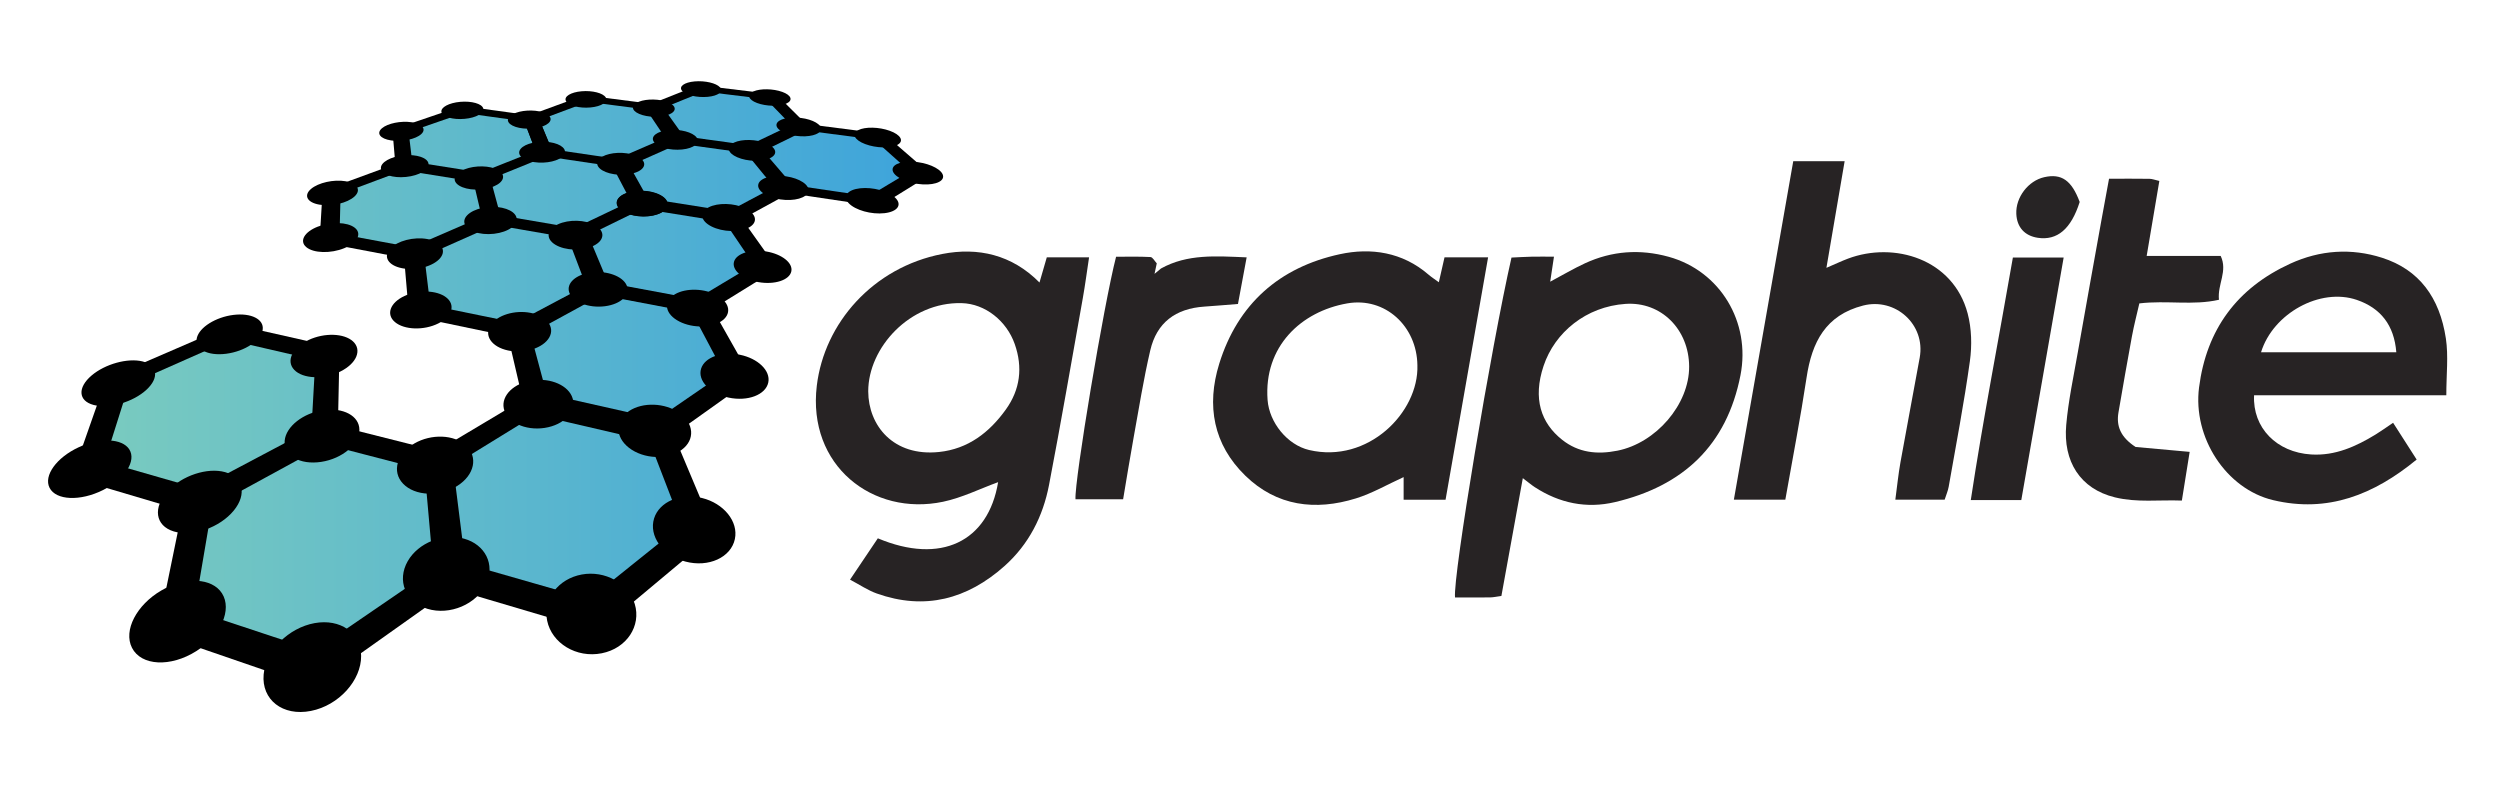 <?xml version="1.0" encoding="utf-8"?>
<!-- Generator: Adobe Illustrator 16.0.4, SVG Export Plug-In . SVG Version: 6.00 Build 0)  -->
<!DOCTYPE svg PUBLIC "-//W3C//DTD SVG 1.1//EN" "http://www.w3.org/Graphics/SVG/1.1/DTD/svg11.dtd">
<svg version="1.1" id="Layer_1" xmlns="http://www.w3.org/2000/svg" xmlns:xlink="http://www.w3.org/1999/xlink" x="0px" y="0px"
	 width="364px" height="115px" viewBox="6.24 12.22 351.52 92.56" enable-background="new 0 0 364 115" xml:space="preserve">
<path fill-rule="evenodd" clip-rule="evenodd" fill="#272324" d="M125.762,84.475c1.556-2.315,2.747-4.086,3.909-5.814
	c8.852,3.725,15.522,0.496,16.913-7.895c-2.553,0.929-5.076,2.195-7.746,2.756c-9.877,2.076-19.098-5.09-17.749-16.319
	c1.058-8.798,7.897-16.63,17.641-18.522c5.012-0.975,9.789,0.083,13.671,4.014c0.37-1.275,0.689-2.373,1.026-3.538
	c1.915,0,3.761,0,5.945,0c-0.3,1.971-0.545,3.858-0.878,5.73c-1.561,8.762-3.074,17.533-4.751,26.272
	c-0.849,4.426-2.852,8.364-6.26,11.401c-5.231,4.663-11.207,6.267-17.968,3.86C128.266,85.975,127.134,85.196,125.762,84.475z
	 M128.32,57.992c0.015,4.839,3.556,9.202,9.959,8.532c4.083-0.426,7.071-2.743,9.386-5.965c2.022-2.814,2.411-5.921,1.255-9.211
	c-1.14-3.245-4.143-5.673-7.469-5.755C134.161,45.414,128.322,51.859,128.32,57.992z"/>
<path fill-rule="evenodd" clip-rule="evenodd" fill="#272324" d="M217.348,86.768c-0.646,0.087-1.114,0.197-1.585,0.204
	c-1.656,0.021-3.312,0.009-4.934,0.009c-0.325-2.872,5.083-35.229,7.938-47.792c0.883-0.041,1.834-0.101,2.786-0.123
	c0.971-0.021,1.942-0.005,3.188-0.005c-0.185,1.229-0.336,2.231-0.53,3.519c1.752-0.933,3.284-1.844,4.892-2.587
	c3.794-1.752,7.729-2.029,11.762-0.916c7.242,2.001,11.56,9.177,10.101,16.651c-1.931,9.882-8.083,15.588-17.65,17.845
	c-4,0.944-7.797,0.154-11.259-2.094c-0.482-0.313-0.922-0.691-1.696-1.276C219.325,75.888,218.343,81.293,217.348,86.768z
	 M243.747,54.505c-0.027-5.207-3.918-9.144-8.938-8.805c-5.55,0.375-9.958,4.01-11.53,8.72c-1.542,4.619-0.356,8.037,2.605,10.385
	c2.306,1.829,4.927,2.104,7.774,1.537C239.084,65.263,243.774,59.837,243.747,54.505z"/>
<path fill-rule="evenodd" clip-rule="evenodd" fill="#272324" d="M209.497,73.238c-2.297,0-4.037,0-5.896,0c0-1.16,0-2.187,0-3.183
	c-2.291,1.042-4.414,2.283-6.702,2.993c-5.712,1.773-11.145,1.102-15.557-3.193c-4.495-4.376-5.496-9.845-3.668-15.741
	c2.609-8.413,8.474-13.559,16.949-15.398c4.396-0.954,8.815-0.293,12.468,2.861c0.435,0.375,0.923,0.685,1.461,1.081
	c0.289-1.269,0.541-2.371,0.798-3.501c2.02,0,3.86,0,6.128,0C213.468,50.615,211.486,61.904,209.497,73.238z M205.537,54.319
	c-0.074-5.493-4.548-9.614-9.854-8.69c-6.467,1.125-11.773,6.04-11.21,13.588c0.236,3.157,2.767,6.308,5.838,7.03
	C198.577,68.193,205.755,60.97,205.537,54.319z"/>
<path fill-rule="evenodd" clip-rule="evenodd" fill="#272324" d="M350.211,58.552c-9.363,0-18.202,0-27.03,0
	c-0.22,4.577,3.17,8.022,8.027,8.321c3.388,0.209,6.31-1.125,9.104-2.834c0.736-0.45,1.436-0.96,2.418-1.622
	c1.136,1.773,2.168,3.385,3.312,5.172c-6.007,4.933-12.499,7.542-20.193,5.703c-6.594-1.575-11.31-8.8-10.402-15.853
	c1.046-8.135,5.323-13.952,12.812-17.389c4.21-1.932,8.597-2.213,12.914-0.836c5.218,1.666,8.107,5.589,8.978,11.348
	C350.522,53.042,350.211,55.624,350.211,58.552z M324.16,52.502c6.322,0,12.623,0,19.02,0c-0.3-3.807-2.201-6.212-5.548-7.361
	C332.478,43.374,325.843,47.035,324.16,52.502z"/>
<path fill-rule="evenodd" clip-rule="evenodd" fill="#272324" d="M257.271,73.23c-2.583,0-4.71,0-7.236,0
	c2.8-15.962,5.565-31.721,8.35-47.593c2.474,0,4.774,0,7.226,0c-0.85,4.973-1.668,9.759-2.562,14.995
	c1.312-0.563,2.161-0.968,3.038-1.297c6.48-2.437,14.794,0.039,16.821,7.712c0.562,2.124,0.619,4.519,0.314,6.708
	c-0.82,5.912-1.952,11.781-2.982,17.664c-0.101,0.572-0.347,1.12-0.567,1.811c-2.211,0-4.432,0-6.934,0
	c0.249-1.846,0.417-3.562,0.719-5.252c0.877-4.915,1.824-9.816,2.71-14.729c0.837-4.639-3.419-8.478-7.964-7.313
	c-5.273,1.352-7.199,5.155-7.942,10.105C259.403,61.736,258.297,67.396,257.271,73.23z"/>
<path fill-rule="evenodd" clip-rule="evenodd" fill="#272324" d="M302.788,28.101c2.163,0,3.929-0.015,5.694,0.012
	c0.378,0.005,0.753,0.159,1.379,0.301c-0.588,3.476-1.166,6.894-1.782,10.541c3.587,0,7.002,0,10.408,0
	c1.016,2.17-0.472,3.948-0.245,6.166c-3.663,0.834-7.3,0.05-11.193,0.51c-0.334,1.464-0.744,3.029-1.04,4.616
	c-0.662,3.56-1.274,7.128-1.892,10.696c-0.334,1.934,0.281,3.484,2.404,4.876c2.132,0.193,4.75,0.431,7.603,0.688
	c-0.353,2.202-0.7,4.375-1.097,6.848c-3.221-0.124-6.293,0.311-9.413-0.453c-4.916-1.203-7.294-5.081-6.848-10.168
	c0.298-3.401,1.024-6.768,1.615-10.14c1.097-6.261,2.232-12.515,3.356-18.771C302.063,32.013,302.402,30.205,302.788,28.101z"/>
<path fill-rule="evenodd" clip-rule="evenodd" fill="#272324" d="M169.485,40.723c3.722-2.068,7.734-1.743,12.044-1.565
	c-0.419,2.25-0.803,4.312-1.22,6.554c-1.638,0.129-3.184,0.266-4.731,0.37c-4.043,0.273-6.693,2.248-7.601,6.151
	c-0.953,4.094-1.612,8.258-2.364,12.397c-0.505,2.781-0.95,5.573-1.452,8.538c-2.299,0-4.498,0-6.698,0
	c-0.167-2.562,3.978-27.404,5.708-34.097c1.547,0,3.196-0.047,4.837,0.042c0.31,0.017,0.59,0.578,0.883,0.888
	c-0.083,0.39-0.167,0.78-0.314,1.476C169.067,41.07,169.276,40.896,169.485,40.723z"/>
<path fill-rule="evenodd" clip-rule="evenodd" fill="#272324" d="M290.45,73.287c-2.577,0-4.627,0-7.102,0
	c1.738-11.476,3.949-22.718,5.919-34.102c2.365,0,4.591,0,7.139,0C294.412,50.6,292.441,61.885,290.45,73.287z"/>
<path fill-rule="evenodd" clip-rule="evenodd" fill="#272425" d="M298.66,31.37c-1.206,3.807-3.16,5.447-5.886,5.038
	c-1.856-0.28-2.943-1.489-3.025-3.366c-0.101-2.324,1.675-4.653,3.936-5.16C296.091,27.341,297.523,28.311,298.66,31.37z"/>
<linearGradient id="SVGID_1_" gradientUnits="userSpaceOnUse" x1="19.293" y1="55.879" x2="135.33" y2="55.879">
	<stop  offset="0" style="stop-color:#7ACBBF"/>
	<stop  offset="1" style="stop-color:#3EA4DB"/>
</linearGradient>
<path fill-rule="evenodd" clip-rule="evenodd" fill="url(#SVGID_1_)" d="M129.086,31.075L117.067,29.3l-4.35-5.141l6.437-3.133
	l10.664,1.383l5.511,4.873L129.086,31.075z M101.398,22.374l-2.942-4.227l6.479-2.608l9.434,1.148l3.946,4.027l-6.443,3.102
	L101.398,22.374z M93.234,25.711l-10.323-1.522l-1.788-4.452l7.378-2.739l9.317,1.207l2.901,4.235L93.234,25.711z M73.844,27.684
	l-10.142-1.61l-0.526-4.69l8.344-2.877l9.179,1.269l1.759,4.457L73.844,27.684z M74.648,33.772l-10.355,4.522l-11.36-2.13
	l0.234-6.098l9.905-3.674l10.174,1.625L74.648,33.772z M34.13,72.787l-14.837-4.302l3.858-11.716l15.268-6.701l12.938,2.967
	l-0.521,10.826L34.13,72.787z M51.248,64.604l15.536,4.003l1.446,14.911l-18.369,12.7L31.43,90.021l3.021-16.362L51.248,64.604z
	 M81.772,60.098l15.995,3.671l5.324,13.587l-14.123,11.46l-19.197-5.57l-1.625-14.85L81.772,60.098z M82.314,59.438l-2.575-10.002
	l10.736-5.799l13.636,2.569l5.021,9.295l-10.91,7.562L82.314,59.438z M90.188,43.188l-2.859-7.195l8.857-4.283l11.865,1.896
	l4.6,6.758l-8.908,5.366L90.188,43.188z M111.475,24.114l4.25,5.133l-7.491,4.004l-11.817-1.878l-2.952-5.42l7.499-3.293
	L111.475,24.114z M89.39,43.289L78.627,49.04l-13.261-2.73l-0.81-7.692l10.38-4.557l11.658,2.018L89.39,43.289z M82.383,24.49
	l10.357,1.537l2.898,5.433l-8.855,4.253L75.17,33.714l-1.44-5.748L82.383,24.49z"/>
<g id="Ellipse_1_46_">
	<g>
		<path d="M50.47,90.588c-3.641,0.663-6.854,3.829-7.159,7.212c-0.318,3.553,2.669,5.923,6.651,5.133
			c3.94-0.781,7.082-4.311,7.056-7.734C56.992,91.938,54.076,89.932,50.47,90.588z"/>
	</g>
</g>
<g id="Ellipse_1_copy_46_">
	<g>
		<path d="M51.703,60.64c-2.816,0.402-5.256,2.296-5.436,4.295c-0.187,2.074,2.12,3.44,5.135,2.981
			c2.992-0.454,5.388-2.512,5.373-4.53C56.76,61.445,54.498,60.242,51.703,60.64z"/>
	</g>
</g>
<g id="Ellipse_1_copy_4_46_">
	<g>
		<path d="M37.89,69.357c-2.488-0.693-6.061,0.477-8.078,2.68c-2.098,2.293-1.761,4.857,0.862,5.659
			c2.657,0.81,6.486-0.545,8.446-2.948C41.002,72.44,40.409,70.059,37.89,69.357z"/>
	</g>
</g>
<g id="Ellipse_1_copy_5_46_">
	<g>
		<path d="M71.495,78.714c-2.926-0.814-6.432,0.56-7.921,3.155c-1.554,2.709-0.365,5.752,2.758,6.706
			c3.17,0.967,6.916-0.645,8.265-3.497C75.89,82.348,74.462,79.54,71.495,78.714z"/>
	</g>
</g>
<g id="Polygon_1_46_">
	<g>
		<path d="M69.751,66.896l-17.977-4.531L32.28,72.686l-3.958,19.322l21.971,7.56L71.926,84.22L69.751,66.896z M50.496,94.437
			l-16.929-5.608l2.555-15.026l15.533-8.447l14.453,3.749l1.249,13.788L50.496,94.437z"/>
	</g>
</g>
<g id="Ellipse_1_copy_2_46_">
	<g>
		<path d="M37.452,86.396c-1.397-2.185-5.151-2.362-8.519-0.405c-3.471,2.016-5.385,5.621-4.133,8.071
			c1.297,2.542,5.413,2.756,9.037,0.463C37.345,92.305,38.898,88.661,37.452,86.396z"/>
	</g>
</g>
<g id="Ellipse_1_copy_3_46_">
	<g>
		<path d="M71.763,65.612c-1.668-1.548-4.876-1.67-7.264-0.283c-2.448,1.422-3.206,3.944-1.59,5.646
			c1.666,1.752,5.134,1.898,7.638,0.313C72.983,69.747,73.481,67.201,71.763,65.612z"/>
	</g>
</g>
<g id="Ellipse_1_copy_44_">
	<g>
		<path d="M39.072,47.249c-2.49,0.305-4.8,1.736-5.154,3.238c-0.366,1.551,1.486,2.568,4.131,2.225
			c2.627-0.34,4.917-1.879,5.128-3.391C43.381,47.855,41.546,46.946,39.072,47.249z"/>
	</g>
</g>
<g id="Ellipse_1_copy_4_44_">
	<g>
		<path d="M26.276,53.788c-2.081-0.512-5.253,0.357-7.165,1.986c-1.977,1.685-1.887,3.557,0.284,4.136
			c2.197,0.587,5.572-0.399,7.455-2.152C28.67,56.063,28.379,54.307,26.276,53.788z"/>
	</g>
</g>
<g id="Polygon_1_44_">
	<g>
		<path d="M38.952,48.554l-17.777,7.695l-4.87,13.877l17.659,5.237l19.754-10.779l0.264-12.645L38.952,48.554z M50.015,63.636
			l-15.391,8.172l-13.674-3.925l3.419-10.816l14.164-6.268l12.043,2.784L50.015,63.636z"/>
	</g>
</g>
<g id="Ellipse_1_copy_2_44_">
	<g>
		<path d="M24.418,66.156c-0.993-1.555-4.15-1.68-7.145-0.281c-3.072,1.433-4.934,3.975-4.062,5.689
			c0.901,1.769,4.31,1.914,7.507,0.317C23.832,70.326,25.442,67.761,24.418,66.156z"/>
	</g>
</g>
<g id="Ellipse_1_copy_3_44_">
	<g>
		<path d="M55.88,50.979c-1.249-1.158-4.011-1.248-6.241-0.207c-2.282,1.065-3.225,2.941-2.03,4.198
			c1.224,1.29,4.177,1.395,6.516,0.227C56.408,54.056,57.16,52.166,55.88,50.979z"/>
	</g>
</g>
<g id="Ellipse_1_42_">
	<g>
		<path d="M95.493,87.898c-0.886-2.934-4.195-4.742-7.451-4.147c-3.286,0.598-5.489,3.447-4.869,6.485
			c0.649,3.183,4.113,5.298,7.674,4.592C94.374,94.129,96.421,90.97,95.493,87.898z"/>
	</g>
</g>
<g id="Ellipse_1_copy_42_">
	<g>
		<path d="M86.754,58.977c-0.541-1.789-3.045-2.896-5.626-2.529c-2.6,0.371-4.427,2.114-4.052,3.953
			c0.391,1.905,2.977,3.16,5.746,2.737C85.57,62.719,87.314,60.83,86.754,58.977z"/>
	</g>
</g>
<g id="Ellipse_1_copy_5_42_">
	<g>
		<path d="M104.947,72.993c-3.012-0.74-6,0.512-6.736,2.868c-0.765,2.456,1.172,5.209,4.397,6.07
			c3.271,0.871,6.417-0.584,6.961-3.163C110.093,76.295,107.999,73.744,104.947,72.993z"/>
	</g>
</g>
<g id="Polygon_1_42_">
	<g>
		<path d="M100.159,62.197l-18.49-4.159l-15.871,9.468l1.561,17.53l22.91,6.782L106.8,77.992L100.159,62.197z M89.096,87.216
			l-17.618-5.048l-1.692-13.641l12.582-7.741l14.883,3.436l4.842,12.567L89.096,87.216z"/>
	</g>
</g>
<g id="Ellipse_1_copy_3_42_">
	<g>
		<path d="M101.75,61.018c-2.013-1.421-5.129-1.532-7.051-0.257c-1.971,1.308-2.022,3.619-0.018,5.176
			c2.064,1.601,5.425,1.734,7.404,0.286C104.014,64.811,103.82,62.479,101.75,61.018z"/>
	</g>
</g>
<g id="Ellipse_1_copy_40_">
	<g>
		<path d="M94.349,43.078c-0.571-1.279-2.766-2.073-4.931-1.808c-2.178,0.269-3.594,1.518-3.137,2.826
			c0.469,1.349,2.732,2.23,5.028,1.933C93.589,45.731,94.937,44.395,94.349,43.078z"/>
	</g>
</g>
<g id="Ellipse_1_copy_4_40_">
	<g>
		<path d="M80.863,46.965c-2.215-0.443-4.722,0.312-5.643,1.721c-0.95,1.453,0.125,3.065,2.452,3.563
			c2.352,0.502,4.977-0.346,5.812-1.855C84.293,48.931,83.101,47.414,80.863,46.965z"/>
	</g>
</g>
<g id="Ellipse_1_copy_5_40_">
	<g>
		<path d="M110.259,52.849c-2.522-0.505-4.939,0.352-5.438,1.956c-0.517,1.659,1.193,3.502,3.863,4.072
			c2.7,0.577,5.218-0.394,5.582-2.12C114.618,55.089,112.808,53.359,110.259,52.849z"/>
	</g>
</g>
<g id="Polygon_1_40_">
	<g>
		<path d="M105.819,45.353l-15.832-2.943l-12.59,6.685l2.764,11.866l18.982,4.413l12.824-9.136L105.819,45.353z M97.949,62.378
			l-14.658-3.319l-2.481-9.259l9.957-5.433l12.707,2.414l4.581,8.649L97.949,62.378z"/>
	</g>
</g>
<g id="Ellipse_1_copy_3_40_">
	<g>
		<path d="M107.106,44.518c-1.76-1.008-4.395-1.085-5.952-0.178c-1.588,0.926-1.505,2.554,0.255,3.641
			c1.803,1.114,4.611,1.203,6.201,0.194C109.165,47.187,108.908,45.548,107.106,44.518z"/>
	</g>
</g>
<g id="Ellipse_1_copy_38_">
	<g>
		<path d="M78.854,33.521c-0.303-1.01-2.13-1.64-4.098-1.428c-1.978,0.213-3.425,1.204-3.217,2.236
			c0.214,1.06,2.082,1.75,4.157,1.515C77.759,35.61,79.165,34.559,78.854,33.521z"/>
	</g>
</g>
<g id="Ellipse_1_copy_4_38_">
	<g>
		<path d="M66.327,36.583c-1.895-0.346-4.212,0.246-5.217,1.345c-1.033,1.129-0.305,2.377,1.67,2.759
			c1.993,0.387,4.414-0.27,5.364-1.438C69.07,38.115,68.239,36.932,66.327,36.583z"/>
	</g>
</g>
<g id="Polygon_1_38_">
	<g>
		<path d="M88.639,35.306l-13.553-2.311l-12.114,5.249l0.784,9.087l15.772,3.299l12.629-6.902L88.639,35.306z M78.963,48.388
			l-12.225-2.497l-0.861-7.099l9.597-4.252l10.849,1.887l2.559,6.688L78.963,48.388z"/>
	</g>
</g>
<g id="Ellipse_1_copy_2_38_">
	<g>
		<path d="M68.963,44.775c-1.319-1.011-3.917-1.088-5.866-0.179c-1.989,0.93-2.614,2.563-1.332,3.656
			c1.316,1.119,4.082,1.208,6.108,0.195C69.856,47.454,70.314,45.809,68.963,44.775z"/>
	</g>
</g>
<g id="Ellipse_1_copy_3_38_">
	<g>
		<path d="M89.923,34.65c-1.386-0.793-3.709-0.853-5.241-0.137c-1.56,0.728-1.754,2.004-0.381,2.853
			c1.403,0.867,3.86,0.934,5.433,0.147C91.276,36.742,91.338,35.459,89.923,34.65z"/>
	</g>
</g>
<g id="Ellipse_1_copy_36_">
	<g>
		<path d="M99.946,31.191c-0.565-0.953-2.51-1.545-4.367-1.345c-1.868,0.202-3.007,1.135-2.525,2.105
			c0.493,0.997,2.494,1.646,4.446,1.425C99.441,33.156,100.526,32.169,99.946,31.191z"/>
	</g>
</g>
<g id="Ellipse_1_copy_5_36_">
	<g>
		<path d="M113.998,38.333c-2.16-0.362-4.181,0.258-4.54,1.409c-0.37,1.186,1.145,2.495,3.411,2.896
			c2.29,0.406,4.378-0.282,4.638-1.508C117.76,39.939,116.177,38.699,113.998,38.333z"/>
	</g>
</g>
<g id="Polygon_1_36_">
	<g>
		<path d="M109.931,32.87l-13.79-2.173l-10.348,4.937l3.227,8.495l16.125,3.065l10.406-6.432L109.931,32.87z M104.007,45.108
			l-12.492-2.325l-2.753-6.639l8.172-3.995l11.043,1.772l4.242,6.266L104.007,45.108z"/>
	</g>
</g>
<g id="Ellipse_1_copy_3_36_">
	<g>
		<path d="M111.006,32.252c-1.556-0.746-3.831-0.801-5.129-0.128c-1.323,0.686-1.172,1.884,0.385,2.68
			c1.591,0.813,3.994,0.876,5.314,0.139C112.871,34.217,112.592,33.012,111.006,32.252z"/>
	</g>
</g>
<g id="Ellipse_1_copy_34_">
	<g>
		<path d="M104.189,22.302c-0.546-0.74-2.294-1.2-3.923-1.042c-1.636,0.158-2.586,0.883-2.103,1.635
			c0.494,0.77,2.287,1.268,3.989,1.096C103.846,23.82,104.749,23.057,104.189,22.302z"/>
	</g>
</g>
<g id="Ellipse_1_copy_4_34_">
	<g>
		<path d="M94.383,24.531c-1.718-0.248-3.512,0.18-4.031,0.971c-0.53,0.811,0.468,1.7,2.253,1.969
			c1.8,0.274,3.651-0.194,4.114-1.026C97.17,25.632,96.115,24.781,94.383,24.531z"/>
	</g>
</g>
<g id="Ellipse_1_copy_5_34_">
	<g>
		<path d="M116.782,27.768c-1.893-0.273-3.631,0.197-3.903,1.068c-0.279,0.894,1.08,1.874,3.055,2.173
			c1.992,0.301,3.779-0.214,3.974-1.134C120.097,28.98,118.689,28.044,116.782,27.768z"/>
	</g>
</g>
<g id="Polygon_1_34_">
	<g>
		<path d="M113.046,23.594l-12.236-1.674l-8.779,3.809l3.366,6.405l14.042,2.26l8.762-4.793L113.046,23.594z M108.374,32.854
			L97.471,31.13l-2.81-5.013l6.928-3.072l9.78,1.359l3.923,4.766L108.374,32.854z"/>
	</g>
</g>
<g id="Ellipse_1_copy_2_34_">
	<g>
		<path d="M99.014,30.349c-1.399-0.708-3.605-0.76-4.973-0.121c-1.392,0.652-1.429,1.789-0.035,2.543
			c1.422,0.771,3.749,0.83,5.146,0.13C100.524,32.214,100.44,31.071,99.014,30.349z"/>
	</g>
</g>
<g id="Ellipse_1_copy_3_34_">
	<g>
		<path d="M113.967,23.117c-1.395-0.576-3.4-0.619-4.515-0.097c-1.134,0.53-0.95,1.453,0.45,2.063
			c1.425,0.621,3.528,0.668,4.658,0.103C115.671,24.629,115.389,23.702,113.967,23.117z"/>
	</g>
</g>
<g id="Ellipse_1_copy_32_">
	<g>
		<path d="M63.002,24.811c-1.812,0.174-3.253,0.98-3.206,1.818c0.046,0.857,1.628,1.413,3.522,1.223
			c1.885-0.189,3.298-1.04,3.17-1.882C66.363,25.149,64.807,24.637,63.002,24.811z"/>
	</g>
</g>
<g id="Ellipse_1_copy_4_32_">
	<g>
		<path d="M54.817,28.452c-1.654-0.278-3.807,0.2-4.843,1.083c-1.063,0.907-0.564,1.902,1.149,2.206
			c1.729,0.307,3.97-0.216,4.972-1.149C57.071,29.682,56.484,28.731,54.817,28.452z"/>
	</g>
</g>
<g id="Polygon_1_32_">
	<g>
		<path d="M75.013,27.412l-11.841-1.867L51.6,29.789l-0.433,7.202l13.479,2.565l12.189-5.414L75.013,27.412z M64.462,37.809
			l-10.476-1.95l0.143-5.634l9.175-3.426l9.458,1.518l1.26,5.34L64.462,37.809z"/>
	</g>
</g>
<g id="Ellipse_1_copy_2_32_">
	<g>
		<path d="M56.102,34.978c-1.04-0.798-3.337-0.857-5.181-0.137c-1.877,0.733-2.627,2.016-1.625,2.871
			c1.025,0.872,3.454,0.94,5.369,0.148C56.544,37.084,57.164,35.792,56.102,34.978z"/>
	</g>
</g>
<g id="Ellipse_1_copy_3_32_">
	<g>
		<path d="M76.269,26.88c-1.121-0.642-3.201-0.688-4.687-0.108c-1.511,0.591-1.876,1.619-0.773,2.301
			c1.125,0.696,3.312,0.749,4.841,0.117C77.152,28.568,77.411,27.534,76.269,26.88z"/>
	</g>
</g>
<g id="Ellipse_1_copy_30_">
	<g>
		<path d="M74.184,18.203c-0.193-0.648-1.629-1.051-3.218-0.914c-1.595,0.14-2.788,0.776-2.656,1.435
			c0.134,0.673,1.595,1.108,3.252,0.958C73.212,19.533,74.382,18.865,74.184,18.203z"/>
	</g>
</g>
<g id="Ellipse_1_copy_4_30_">
	<g>
		<path d="M64.101,20.157c-1.496-0.217-3.345,0.157-4.154,0.847c-0.828,0.706-0.266,1.478,1.279,1.712
			c1.558,0.235,3.471-0.17,4.248-0.893C66.234,21.114,65.608,20.375,64.101,20.157z"/>
	</g>
</g>
<g id="Ellipse_1_copy_5_30_">
	<g>
		<path d="M83.537,22.965c-1.638-0.236-3.455,0.172-4.082,0.927c-0.643,0.772,0.192,1.617,1.89,1.875
			c1.71,0.259,3.588-0.185,4.169-0.978C86.081,24.013,85.185,23.204,83.537,22.965z"/>
	</g>
</g>
<g id="Polygon_1_30_">
	<g>
		<path d="M81.882,19.333l-10.688-1.463l-9.779,3.332l0.47,5.541L73.9,28.675l10.155-4.125L81.882,19.333z M73.569,27.355
			l-9.352-1.479l-0.52-4.338l7.744-2.683l8.526,1.186l1.579,4.138L73.569,27.355z"/>
	</g>
</g>
<g id="Ellipse_1_copy_3_30_">
	<g>
		<path d="M82.95,18.915c-1.05-0.504-2.901-0.541-4.168-0.083c-1.285,0.464-1.512,1.27-0.474,1.802
			c1.058,0.541,2.993,0.581,4.289,0.088C83.874,20.235,84.017,19.425,82.95,18.915z"/>
	</g>
</g>
<g id="Ellipse_1_copy_28_">
	<g>
		<path d="M91.411,16.673c-0.368-0.616-1.883-1.001-3.397-0.869c-1.523,0.133-2.513,0.739-2.202,1.367
			c0.318,0.64,1.866,1.054,3.444,0.911C90.827,17.939,91.786,17.304,91.411,16.673z"/>
	</g>
</g>
<g id="Polygon_1_28_">
	<g>
		<path d="M99.244,17.747l-10.849-1.391l-8.633,3.17l2.001,5.251l12.239,1.826l8.777-3.902L99.244,17.747z M93.319,25.356
			l-9.522-1.397l-1.711-4.113l6.822-2.551l8.659,1.127l2.664,3.927L93.319,25.356z"/>
	</g>
</g>
<g id="Ellipse_1_copy_3_28_">
	<g>
		<path d="M100.175,17.349c-1.163-0.479-2.983-0.514-4.097-0.078c-1.128,0.441-1.13,1.208,0.03,1.713
			c1.179,0.512,3.081,0.551,4.213,0.083C101.436,18.606,101.356,17.836,100.175,17.349z"/>
	</g>
</g>
<g id="Ellipse_1_copy_26_">
	<g>
		<path d="M107.476,15.247c-0.521-0.589-2.107-0.956-3.556-0.83c-1.454,0.127-2.264,0.706-1.792,1.304
			c0.481,0.611,2.104,1.004,3.61,0.868C107.238,16.454,108.008,15.848,107.476,15.247z"/>
	</g>
</g>
<g id="Ellipse_1_copy_5_26_">
	<g>
		<path d="M118.857,19.555c-1.682-0.213-3.206,0.156-3.417,0.836c-0.217,0.695,1.009,1.456,2.755,1.686
			c1.759,0.232,3.32-0.167,3.472-0.88C121.816,20.499,120.551,19.769,118.857,19.555z"/>
	</g>
</g>
<g id="Polygon_1_26_">
	<g>
		<path d="M115.421,16.27l-10.981-1.325l-7.605,3.022l3.35,4.989l12.417,1.729l7.555-3.703L115.421,16.27z M111.611,23.505
			l-9.658-1.324l-2.762-3.91l5.998-2.431l8.766,1.074l3.623,3.736L111.611,23.505z"/>
	</g>
</g>
<g id="Ellipse_1_copy_3_26_">
	<g>
		<path d="M116.228,15.891c-1.262-0.457-3.052-0.49-4.029-0.075c-0.99,0.421-0.791,1.151,0.476,1.633
			c1.287,0.488,3.156,0.525,4.142,0.079C117.788,17.089,117.511,16.354,116.228,15.891z"/>
	</g>
</g>
<g id="Ellipse_1_24_">
	<g>
		<path d="M132.122,30.779c-0.974-0.944-3.174-1.531-4.942-1.333c-1.778,0.199-2.514,1.124-1.614,2.087
			c0.924,0.988,3.202,1.629,5.056,1.411C132.467,32.728,133.124,31.748,132.122,30.779z"/>
	</g>
</g>
<g id="Ellipse_1_copy_5_24_">
	<g>
		<path d="M135.275,25.768c-1.914-0.259-3.488,0.187-3.531,1.01c-0.043,0.843,1.528,1.769,3.525,2.051
			c2.014,0.285,3.624-0.202,3.582-1.069C138.81,26.913,137.203,26.028,135.275,25.768z"/>
	</g>
</g>
<g id="Polygon_1_24_">
	<g>
		<path d="M130.568,21.814l-12.376-1.587l-7.571,3.613l4.956,6.051l14.238,2.128l7.307-4.521L130.568,21.814z M128.384,30.568
			l-11.051-1.622l-4.046-4.737l5.957-2.914l9.896,1.289l5.037,4.508L128.384,30.568z"/>
	</g>
</g>
<g id="Ellipse_1_copy_3_24_">
	<g>
		<path d="M131.346,21.361c-1.508-0.546-3.477-0.586-4.432-0.091c-0.97,0.504-0.553,1.378,0.968,1.956
			c1.549,0.589,3.612,0.634,4.569,0.098C133.394,22.795,132.882,21.917,131.346,21.361z"/>
	</g>
</g>
</svg>
